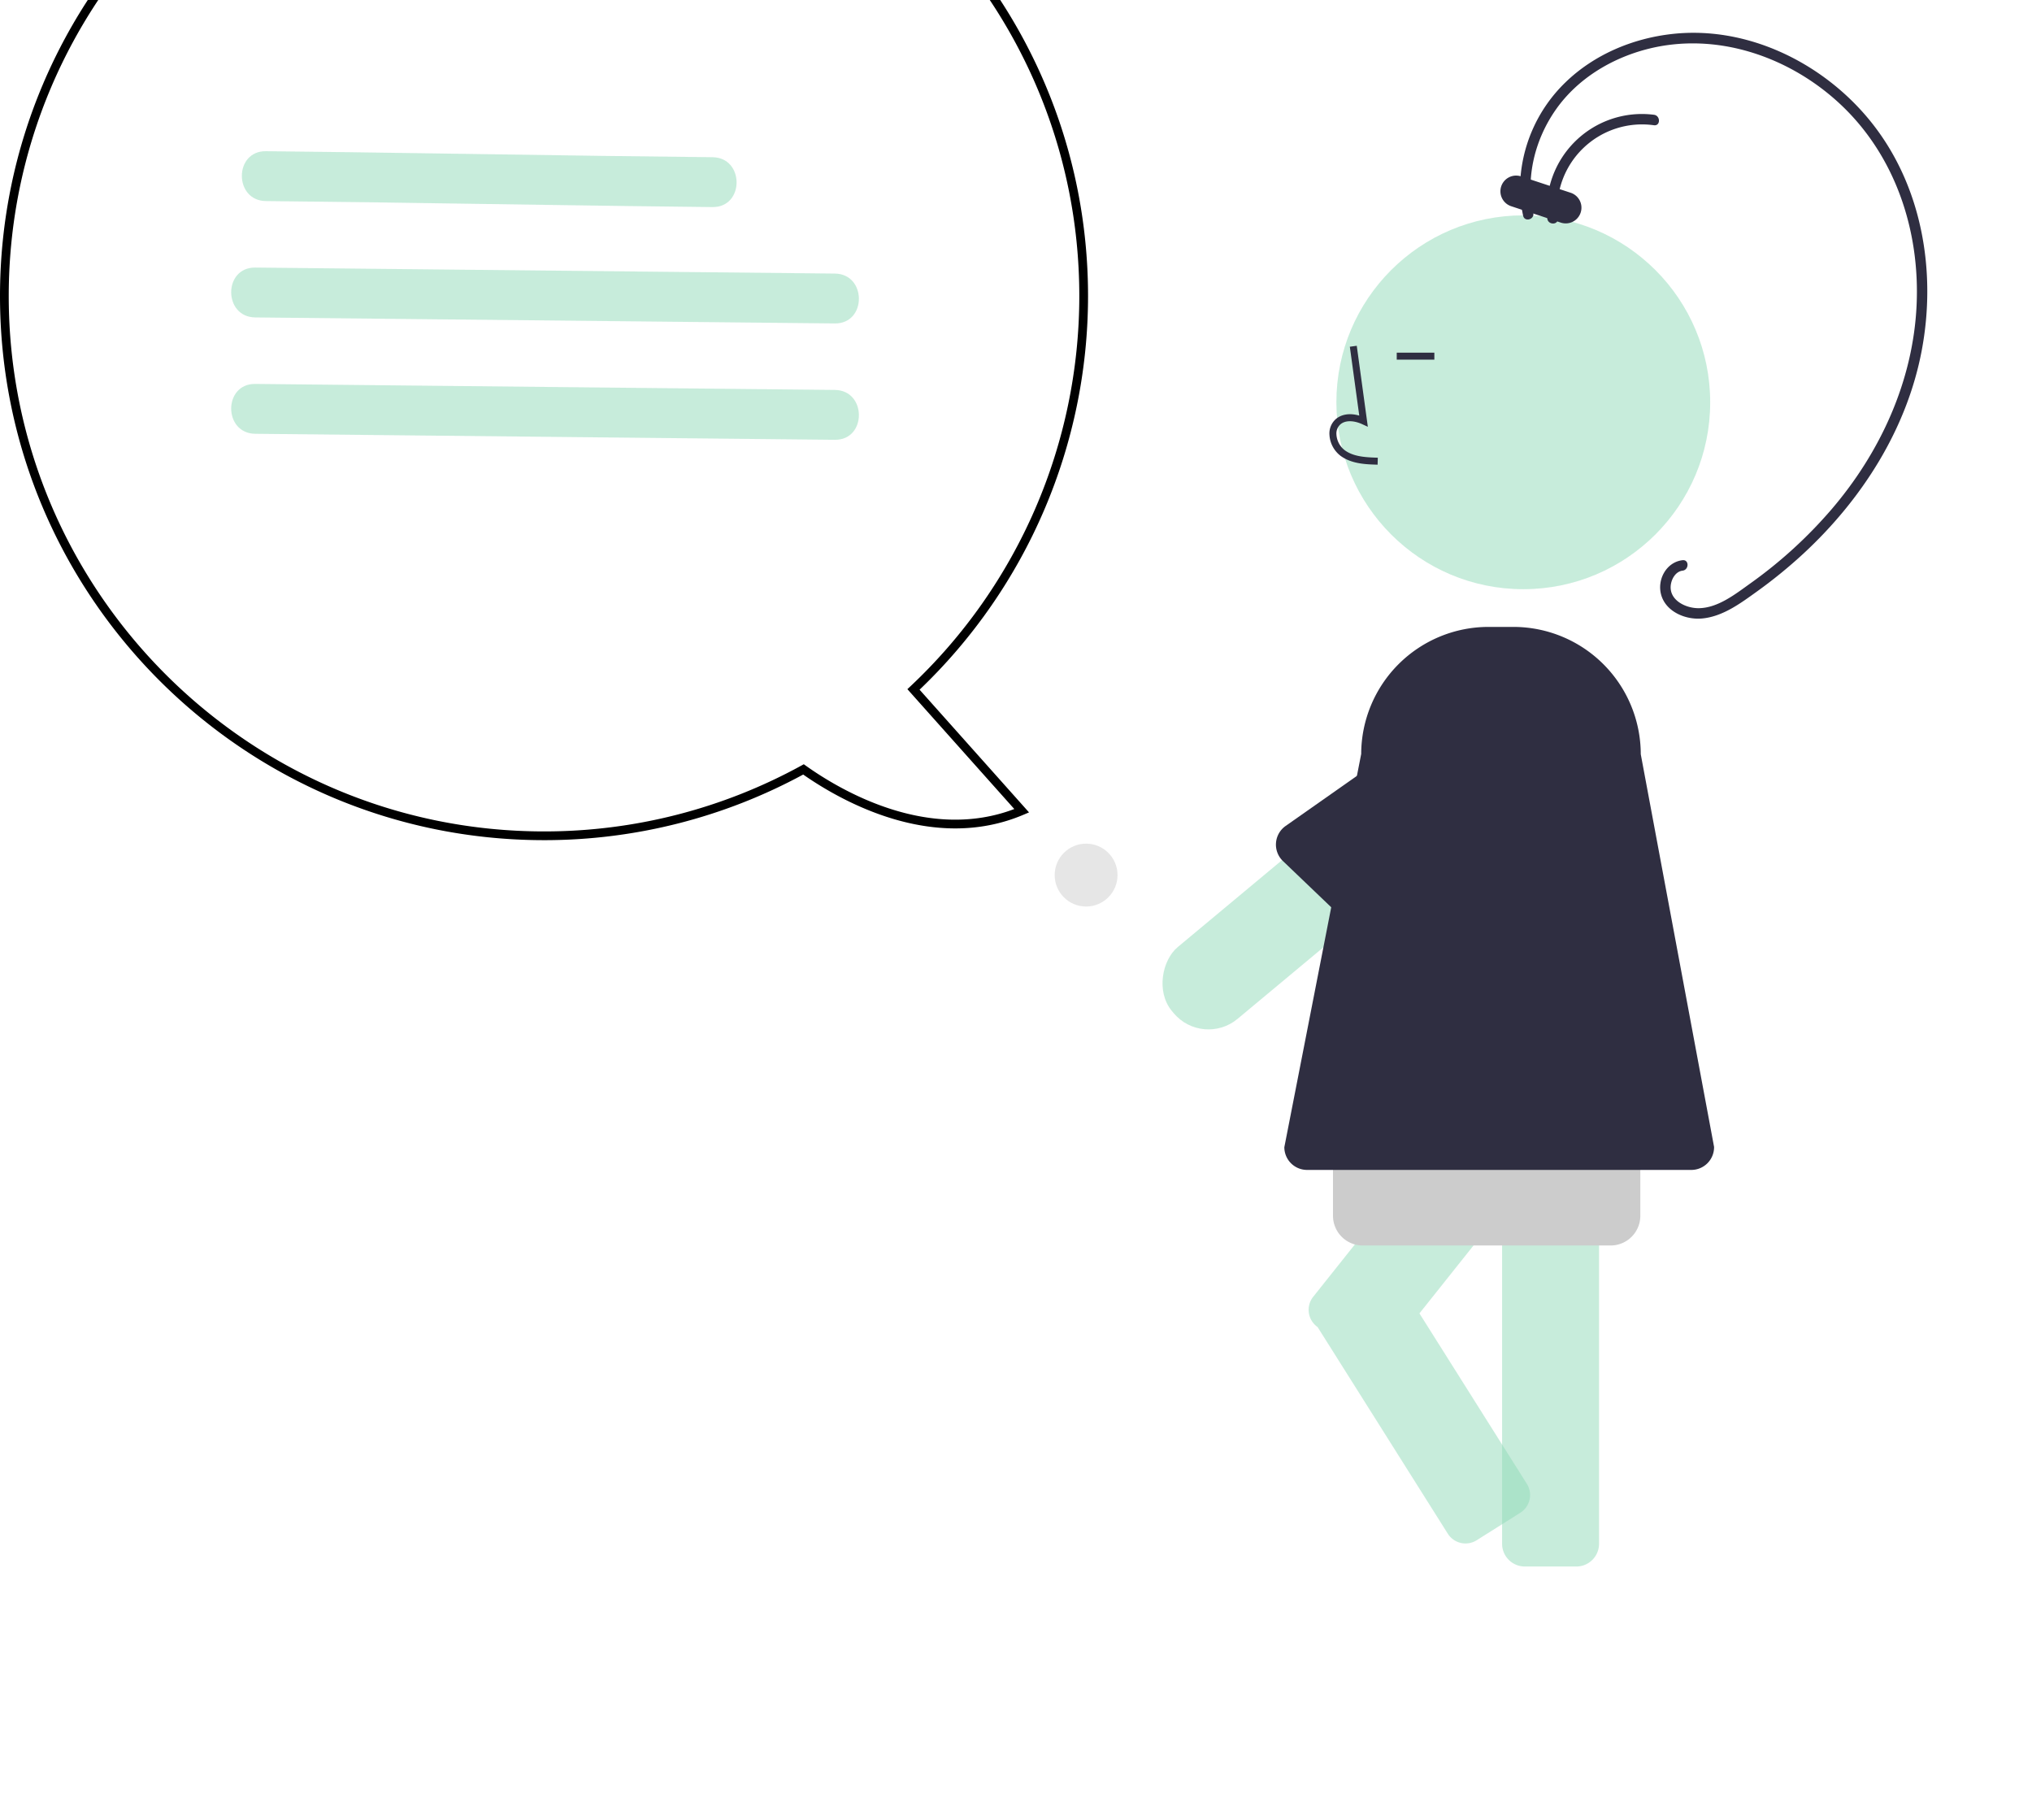 <svg width="581.852" height="521.108" xmlns="http://www.w3.org/2000/svg">
 <g>
  <title>background</title>
  <rect x="-1" y="-1" width="583.852" height="523.108" id="canvas_background" fill="none"/>
 </g>
 <defs>
  <filter height="200%" width="200%" y="-50%" x="-50%" id="svg_21_blur">
   <feGaussianBlur stdDeviation="0.2" in="SourceGraphic"/>
  </filter>
 </defs>
 <g>
  <title>Layer 1</title>
  <path fill-opacity="0.5" d="m451.377,448.527l-14.76,0a6.508,6.508 0 0 1 -6.5,-6.5l0,-123.015a6.508,6.508 0 0 1 6.5,-6.5l14.76,0a6.508,6.508 0 0 1 6.5,6.5l0,123.015a6.508,6.508 0 0 1 -6.5,6.5z" fill="#90dab9" id="svg_1"/>
  <path fill-opacity="0.5" d="m472.628,283.305l-11.547,-9.194a6,6 0 0 0 -8.431,0.956l-76.624,96.235a6,6 0 0 0 0.956,8.431l0.313,0.25l37.274,59.144a6,6 0 0 0 8.275,1.877l12.487,-7.87a6,6 0 0 0 1.877,-8.275l-30.759,-48.806l67.135,-84.317a6,6 0 0 0 -0.956,-8.431z" fill="#90dab9" id="svg_2"/>
  <path d="m461.196,356.612l-71,0a8.51,8.51 0 0 1 -8.5,-8.5l0,-17a8.51,8.51 0 0 1 8.5,-8.5l71,0a8.51,8.51 0 0 1 8.5,8.5l0,17a8.51,8.51 0 0 1 -8.5,8.5z" fill="#ccc" id="svg_3"/>
  <circle fill-opacity="0.5" cx="436.185" cy="115.181" r="53.519" fill="#90dab9" id="svg_5"/>
  <path d="m394.469,133.05c-3.307,-0.093 -7.423,-0.208 -10.589,-2.523a8.13,8.13 0 0 1 -3.2,-6.072a5.47,5.47 0 0 1 1.86,-4.493c1.656,-1.399 4.073,-1.727 6.678,-0.961l-2.699,-19.726l1.982,-0.271l3.172,23.191l-1.654,-0.76c-1.919,-0.88 -4.552,-1.328 -6.188,0.055a3.514,3.514 0 0 0 -1.152,2.895a6.147,6.147 0 0 0 2.381,4.528c2.464,1.802 5.745,2.034 9.466,2.139l-0.057,2z" fill="#2f2e41" id="svg_7"/>
  <rect x="399.948" y="100.976" width="10.771" height="2" fill="#2f2e41" id="svg_8"/>
  <rect x="1135.621" y="1557.628" width="26.76" height="135.014" rx="6" transform="rotate(-129.804 1149.001,1625.135) " fill="#90dab9" id="svg_9"/>
  <path d="m439.037,60.974c-2.254,-10.301 0.528,-21.187 6.557,-29.721c6.143,-8.694 15.761,-14.508 25.961,-17.162c19.773,-5.145 40.766,2.039 55.41,15.747c15.802,14.793 22.852,36.3 21.837,57.65c-1.029,21.647 -10.345,41.971 -24.324,58.315a130.378,130.378 0 0 1 -23.316,21.266c-4.244,3.031 -9.21,6.979 -14.671,7.068c-3.958,0.064 -9.015,-2.5 -7.973,-7.174c0.359,-1.609 1.488,-3.357 3.268,-3.567c1.894,-0.224 1.917,-3.226 0,-3c-4.653,0.55 -7.364,5.59 -6.104,9.968c1.394,4.84 7.007,7.145 11.668,6.725c5.908,-0.532 10.985,-4.31 15.652,-7.663a139.931,139.931 0 0 0 13.333,-10.853c16.737,-15.468 29.67,-35.614 33.941,-58.213c4.302,-22.765 0.062,-47.482 -14.755,-65.742c-13.445,-16.57 -35.063,-27.268 -56.618,-24.899c-11.327,1.245 -22.379,5.864 -30.623,13.842a42.604,42.604 0 0 0 -13.03,30.013a37.834,37.834 0 0 0 0.895,8.197c0.412,1.885 3.305,1.087 2.893,-0.798l-0,0z" fill="#2f2e41" id="svg_11"/>
  <path d="m446.06,62.561a24.288,24.288 0 0 1 27.547,-26.7c1.911,0.241 1.893,-2.762 0,-3a27.232,27.232 0 0 0 -30.547,29.7c0.183,1.905 3.185,1.924 3,0z" fill="#2f2e41" id="svg_12"/>
  <path d="m434.142,50.275a4.5,4.5 0 0 0 -1.415,8.773l0.001,0l14.243,4.703a4.5,4.5 0 0 0 2.821,-8.546l-14.244,-4.703a4.482,4.482 0 0 0 -1.406,-0.227z" fill="#2f2e41" id="svg_13"/>
  <path d="m155.999,240.556l-0.223,0c-85.894,0 -155.776,-69.882 -155.776,-155.778c0,-85.896 69.882,-155.778 155.778,-155.778s155.778,69.882 155.778,155.778a155.894,155.894 0 0 1 -48.242,112.696l31.34,35.132l-1.607,0.682c-25.977,11.015 -52.298,-4 -63.056,-11.521a155.493,155.493 0 0 1 -73.992,18.79zm-0.222,-309.055c-84.517,0 -153.276,68.76 -153.276,153.276s68.76,153.277 153.276,153.277a152.947,152.947 0 0 0 73.696,-18.855l0.688,-0.379l0.639,0.456c9.766,6.949 34.824,21.804 59.639,12.363l-30.615,-34.318l0.891,-0.834a153.37,153.37 0 0 0 48.338,-111.708c0,-84.518 -68.76,-153.277 -153.277,-153.277z" fill="#000000" id="svg_14"/>
  <path fill-opacity="0.5" d="m204.022,59.29c-31.968,-0.333 -63.932,-0.904 -95.899,-1.339q-15.985,-0.217 -31.972,-0.381c-9.183,-0.096 -9.206,-14.375 0,-14.279c31.968,0.333 63.932,0.904 95.899,1.339q15.985,0.217 31.972,0.381c9.183,0.096 9.206,14.375 0,14.279z" fill="#90dab9" id="svg_15"/>
  <path fill-opacity="0.5" d="m239.044,92.608l-129.203,-1.339l-36.746,-0.381c-9.183,-0.095 -9.206,-14.374 0,-14.279l129.203,1.339l36.746,0.381c9.183,0.095 9.206,14.374 0,14.279z" fill="#90dab9" id="svg_16"/>
  <path fill-opacity="0.5" d="m239.044,125.925l-129.203,-1.339l-36.746,-0.381c-9.183,-0.095 -9.206,-14.374 0,-14.279l129.203,1.339l36.746,0.381c9.183,0.095 9.206,14.374 0,14.279z" fill="#90dab9" id="svg_17"/>
  <circle cx="311" cy="250.556" r="9" fill="#e6e6e6" id="svg_18"/>
  <rect x="1135.621" y="1557.628" width="26.76" height="135.014" rx="6" transform="rotate(-129.804 1149.001,1625.135) " fill="#90dab9" id="svg_4"/>
  <rect x="1135.621" y="1557.628" width="26.76" height="135.014" rx="6" transform="rotate(-129.804 1149.001,1625.135) " fill="#90dab9" id="svg_19"/>
  <rect x="1135.621" y="1557.628" width="26.76" height="135.014" rx="6" transform="rotate(-129.804 1149.001,1625.135) " fill="#90dab9" id="svg_20"/>
  <rect fill-opacity="0.5" filter="url(#svg_21_blur)" stroke-width="0" x="374.293" y="179.047" width="26.76" height="135.014" rx="13" transform="rotate(-129.804 387.673,246.554) " fill="#90dab9" id="svg_21"/>
  <path d="m484.324,334.974l-110.062,0a6.508,6.508 0 0 1 -6.5,-6.5l22.01,-112.606a36.472,36.472 0 0 1 36.455,-36.369l7.143,0a36.496,36.496 0 0 1 36.455,36.455l20.991,112.429a6.515,6.515 0 0 1 -6.491,6.592z" fill="#2f2e41" id="svg_22"/>
  <path d="m432.991,226.396l-38.98,37.042a6.525,6.525 0 0 1 -9.007,-0.016l-17.634,-16.877a6.525,6.525 0 0 1 0.762,-10.055l46.228,-32.459a6.537,6.537 0 0 1 9.189,0.832l10.278,12.334a6.537,6.537 0 0 1 -0.836,9.199z" fill="#2f2e41" id="svg_23"/>
 </g>
</svg>